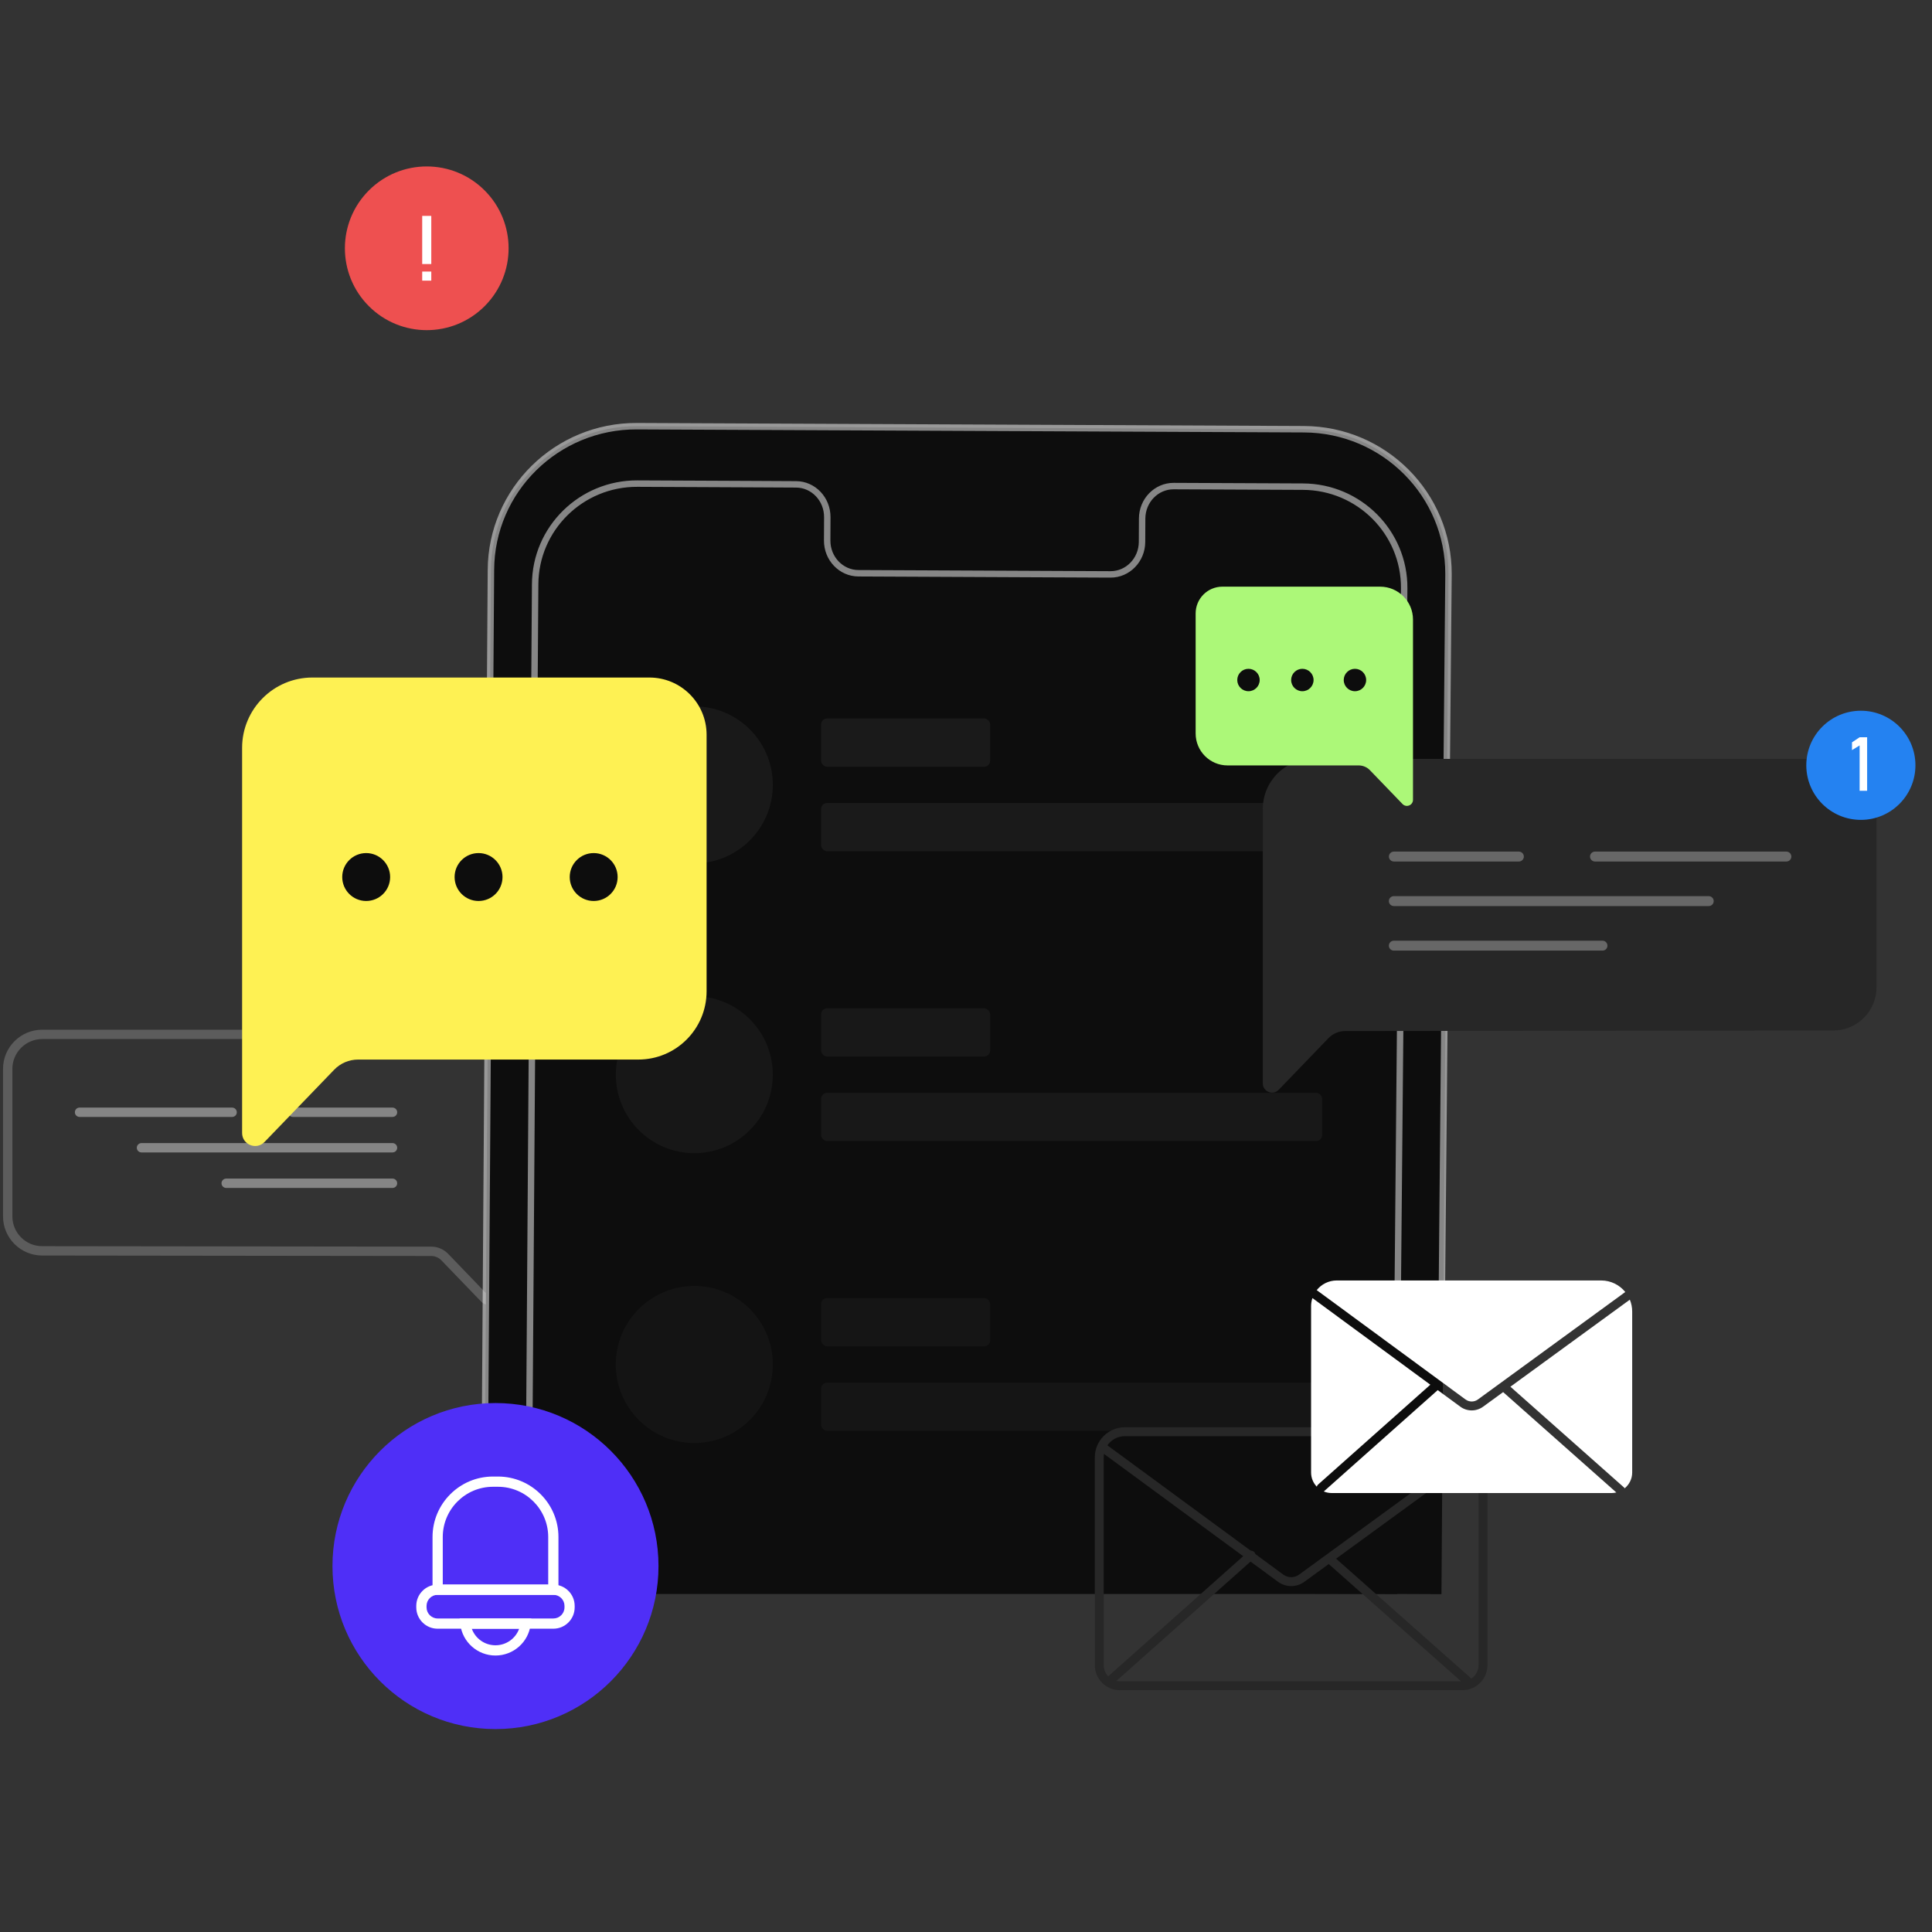 <svg width="320" height="320" viewBox="0 0 320 320" fill="none" xmlns="http://www.w3.org/2000/svg">
<rect x="0" y="0" width="320" height="320" fill="#333333" stroke="none"/>
<path d="M81.095 216.167C80.56 216.167 80.041 215.958 79.662 215.555L73.1 208.745C72.666 208.296 72.054 208.033 71.427 208.033L6.986 207.955C3.407 207.955 0.501 205.042 0.501 201.471V177.036C0.501 173.457 3.414 170.552 6.994 170.552H75.711C79.786 170.552 83.102 173.868 83.102 177.943V214.176C83.102 214.997 82.613 215.725 81.854 216.028C81.599 216.121 81.343 216.167 81.095 216.167ZM6.994 172.101C4.267 172.101 2.051 174.317 2.051 177.036V201.471C2.051 204.198 4.267 206.406 6.994 206.406L71.434 206.483C72.48 206.483 73.495 206.917 74.223 207.668L80.777 214.478C80.971 214.672 81.188 214.618 81.265 214.587C81.351 214.556 81.544 214.447 81.544 214.168V177.935C81.544 174.72 78.926 172.093 75.703 172.093H6.994V172.101Z" fill="white" fill-opacity="0.2"/>
<path d="M65.012 185H48.503C48.077 185 47.728 184.652 47.728 184.226C47.728 183.799 48.077 183.451 48.503 183.451H65.012C65.438 183.451 65.787 183.799 65.787 184.226C65.787 184.652 65.446 185 65.012 185Z" fill="white" fill-opacity="0.4"/>
<path d="M38.454 185H13.175C12.749 185 12.401 184.652 12.401 184.226C12.401 183.799 12.749 183.451 13.175 183.451H38.447C38.873 183.451 39.221 183.799 39.221 184.226C39.229 184.652 38.88 185 38.454 185Z" fill="white" fill-opacity="0.4"/>
<path d="M65.012 190.88H23.433C23.007 190.88 22.658 190.532 22.658 190.106C22.658 189.679 23.007 189.331 23.433 189.331H65.012C65.438 189.331 65.787 189.679 65.787 190.106C65.787 190.532 65.446 190.88 65.012 190.88Z" fill="white" fill-opacity="0.4"/>
<path d="M65.012 196.76H37.463C37.037 196.76 36.688 196.412 36.688 195.986C36.688 195.56 37.037 195.211 37.463 195.211H65.012C65.438 195.211 65.786 195.56 65.786 195.986C65.786 196.42 65.445 196.76 65.012 196.76Z" fill="white" fill-opacity="0.4"/>
<path d="M81.313 94.416L80.147 263.338L238.751 264.042L239.918 95.13C239.975 81.908 229.253 71.15 215.967 71.093L105.493 70.589C92.198 70.532 81.371 81.195 81.313 94.416Z" fill="#0D0D0D"/>
<path d="M194.396 80.51L215.812 80.605C225.109 80.643 232.627 88.177 232.579 97.431L231.441 264.012H87.481L88.638 96.794C88.676 87.53 96.261 80.063 105.568 80.101L124.315 80.186L131.852 80.225C134.721 80.234 137.036 82.669 137.026 85.656L137.007 89.518C136.988 92.504 139.312 94.939 142.182 94.949L183.932 95.139C186.802 95.149 189.145 92.742 189.155 89.755L189.174 85.894C189.184 82.907 191.527 80.5 194.396 80.51Z" fill="#0D0D0D"/>
<circle cx="115" cy="130" r="13" fill="#272727" fill-opacity="0.5"/>
<rect x="136" y="119" width="28" height="8" rx="1" fill="#1A1A1A"/>
<rect x="136" y="133" width="83" height="8" rx="1" fill="#1A1A1A"/>
<g opacity="0.8">
<circle cx="115" cy="178" r="13" fill="#272727" fill-opacity="0.5"/>
<rect x="136" y="167" width="28" height="8" rx="1" fill="#1A1A1A"/>
<rect x="136" y="181" width="83" height="8" rx="1" fill="#1A1A1A"/>
</g>
<g opacity="0.6">
<circle cx="115" cy="226" r="13" fill="#272727" fill-opacity="0.5"/>
<rect x="136" y="215" width="28" height="8" rx="1" fill="#1A1A1A"/>
<rect x="136" y="229" width="83" height="8" rx="1" fill="#1A1A1A"/>
</g>
<path d="M80.147 263.338L81.313 94.416C81.371 81.195 92.198 70.532 105.493 70.589L215.967 71.093C229.253 71.15 239.975 81.908 239.918 95.13L238.751 221.436" stroke="white" stroke-opacity="0.5" stroke-width="1.065"/>
<path d="M87.481 264.012L88.638 96.794C88.676 87.53 96.261 80.063 105.568 80.101L124.315 80.186L131.852 80.225C134.721 80.234 137.036 82.669 137.026 85.656L137.007 89.518C136.988 92.504 139.312 94.939 142.182 94.949L183.932 95.139C186.802 95.149 189.145 92.742 189.155 89.755L189.174 85.894C189.184 82.907 191.527 80.5 194.396 80.51L215.812 80.605C225.109 80.643 232.627 88.177 232.579 97.431L231.441 221.406" stroke="white" stroke-opacity="0.5" stroke-width="1.065"/>
<path d="M80.269 50.712C85.564 45.417 85.564 36.833 80.269 31.539C74.975 26.244 66.391 26.244 61.097 31.539C55.802 36.833 55.802 45.417 61.097 50.712C66.391 56.006 74.975 56.006 80.269 50.712Z" fill="#EE5050"/>
<path d="M69.93 35.758H71.434V43.733H69.93V35.758ZM69.93 44.979H71.434V46.483H69.93V44.979Z" fill="white"/>
<path d="M242.23 279.946H185.474C183.194 279.946 181.335 278.086 181.335 275.806V241.378C181.335 238.633 183.571 236.398 186.315 236.398H227.03C227.436 236.398 227.768 236.73 227.768 237.135C227.768 237.541 227.436 237.873 227.03 237.873H186.315C184.382 237.873 182.811 239.445 182.811 241.378V275.806C182.811 277.275 184.006 278.47 185.474 278.47H242.23C243.698 278.47 244.893 277.275 244.893 275.806V242.278C244.893 239.851 242.916 237.873 240.488 237.873H232.623C232.217 237.873 231.885 237.541 231.885 237.135C231.885 236.73 232.217 236.398 232.623 236.398H240.488C243.735 236.398 246.369 239.039 246.369 242.278V275.806C246.369 278.094 244.51 279.946 242.23 279.946Z" fill="#272727"/>
<path d="M184.036 278.942C183.829 278.942 183.63 278.861 183.482 278.699C183.209 278.396 183.239 277.931 183.541 277.658L206.725 257.035C207.027 256.762 207.499 256.792 207.765 257.094C208.038 257.397 208.009 257.862 207.706 258.135L184.523 278.758C184.383 278.876 184.205 278.942 184.036 278.942Z" fill="#272727"/>
<path d="M243.44 279.51C243.263 279.51 243.094 279.451 242.953 279.326L219.8 258.806C219.497 258.533 219.468 258.068 219.733 257.766C220.006 257.456 220.471 257.434 220.774 257.699L243.927 278.219C244.23 278.492 244.259 278.957 243.986 279.259C243.846 279.429 243.64 279.51 243.44 279.51Z" fill="#272727"/>
<path d="M213.86 262.709C213.093 262.709 212.325 262.466 211.669 261.986L182.31 240.411C181.978 240.168 181.911 239.71 182.155 239.378C182.398 239.054 182.856 238.98 183.188 239.223L212.547 260.798C213.329 261.374 214.384 261.374 215.166 260.806L243.898 239.858C244.23 239.615 244.688 239.688 244.931 240.02C245.175 240.352 245.101 240.81 244.769 241.053L216.037 262.001C215.388 262.473 214.62 262.709 213.86 262.709Z" fill="#272727"/>
<path d="M242.732 231.793C243.344 232.244 244.171 232.244 244.783 231.801L269.199 213.996C268.254 212.831 266.815 212.085 265.199 212.085H221.408C220.058 212.085 218.855 212.72 218.08 213.701C218.11 213.716 218.139 213.723 218.162 213.738L242.732 231.793Z" fill="white"/>
<path d="M245.653 232.989C245.085 233.402 244.421 233.609 243.764 233.609C243.1 233.609 242.429 233.402 241.861 232.981L238.134 230.244L219.297 247.001C219.282 247.015 219.268 247.015 219.253 247.03C219.659 247.2 220.101 247.296 220.574 247.296H266.955C267.22 247.296 267.471 247.259 267.715 247.2L248.966 230.576L245.653 232.989Z" fill="white"/>
<path d="M236.909 229.351L217.379 215C217.238 215.421 217.157 215.871 217.157 216.336V243.902C217.157 244.809 217.519 245.636 218.102 246.241C218.139 246.115 218.198 245.997 218.301 245.901L236.909 229.351Z" fill="white"/>
<path d="M268.999 246.381C269.043 246.418 269.066 246.469 269.095 246.514C269.848 245.886 270.342 244.957 270.342 243.902V217.228C270.342 216.535 270.202 215.871 269.951 215.266L250.169 229.683L268.999 246.381Z" fill="white"/>
<path d="M303.647 125.693H217.45C212.873 125.693 209.159 129.407 209.159 133.984V166.475V179.433C209.159 180.813 210.844 181.496 211.797 180.501L220.022 171.964C220.753 171.199 221.764 170.772 222.824 170.772L303.647 170.682C307.608 170.682 310.813 167.477 310.813 163.517V132.867C310.813 128.898 307.608 125.693 303.647 125.693Z" fill="#272727"/>
<path d="M251.576 142.694H230.869C230.417 142.694 230.047 142.325 230.047 141.873C230.047 141.421 230.417 141.051 230.869 141.051H251.576C252.028 141.051 252.397 141.421 252.397 141.873C252.397 142.325 252.028 142.694 251.576 142.694Z" fill="white" fill-opacity="0.3"/>
<path d="M295.883 142.694H264.181C263.729 142.694 263.359 142.325 263.359 141.873C263.359 141.421 263.729 141.051 264.181 141.051H295.883C296.335 141.051 296.704 141.421 296.704 141.873C296.704 142.325 296.343 142.694 295.883 142.694Z" fill="white" fill-opacity="0.3"/>
<path d="M283.022 150.073H230.86C230.408 150.073 230.039 149.704 230.039 149.252C230.039 148.8 230.408 148.43 230.86 148.43H283.022C283.474 148.43 283.844 148.8 283.844 149.252C283.844 149.704 283.474 150.073 283.022 150.073Z" fill="white" fill-opacity="0.3"/>
<path d="M265.421 157.452H230.86C230.408 157.452 230.039 157.082 230.039 156.631C230.039 156.179 230.408 155.809 230.86 155.809H265.421C265.873 155.809 266.243 156.179 266.243 156.631C266.243 157.082 265.882 157.452 265.421 157.452Z" fill="white" fill-opacity="0.3"/>
<path d="M308.218 135.796C313.21 135.796 317.256 131.75 317.256 126.758C317.256 121.767 313.21 117.72 308.218 117.72C303.227 117.72 299.18 121.767 299.18 126.758C299.18 131.75 303.227 135.796 308.218 135.796Z" fill="#2482F1"/>
<path d="M309.256 130.98H308.011V123.467L306.748 124.241V122.955L308.011 122.111H309.256V130.98Z" fill="white"/>
<path d="M105.724 175.496H59.299C57.821 175.496 56.391 176.106 55.363 177.167L43.813 189.15C42.464 190.548 40.102 189.6 40.102 187.656V169.472V123.866C40.102 117.441 45.307 112.22 51.749 112.22H107.555C112.792 112.22 117.033 116.461 117.033 121.698V164.187C117.033 170.436 111.972 175.496 105.724 175.496Z" fill="#FEF153"/>
<path d="M64.619 145.264C64.619 147.464 62.836 149.231 60.652 149.231C58.451 149.231 56.684 147.448 56.684 145.264C56.684 143.063 58.467 141.296 60.652 141.296C62.836 141.296 64.619 143.079 64.619 145.264Z" fill="#0D0D0D"/>
<path d="M83.232 145.264C83.232 147.464 81.449 149.232 79.264 149.232C77.063 149.232 75.296 147.448 75.296 145.264C75.296 143.063 77.079 141.296 79.264 141.296C81.449 141.296 83.232 143.079 83.232 145.264Z" fill="#0D0D0D"/>
<path d="M98.332 149.231C100.523 149.231 102.299 147.455 102.299 145.264C102.299 143.072 100.523 141.296 98.332 141.296C96.14 141.296 94.364 143.072 94.364 145.264C94.364 147.455 96.14 149.231 98.332 149.231Z" fill="#0D0D0D"/>
<path d="M203.328 126.779H225.053C225.745 126.779 226.414 127.065 226.895 127.561L232.3 133.169C232.931 133.823 234.036 133.379 234.036 132.469V123.96V102.619C234.036 99.612 231.601 97.169 228.586 97.169H202.471C200.021 97.169 198.036 99.153 198.036 101.604V121.487C198.036 124.411 200.404 126.779 203.328 126.779Z" fill="#ACF878"/>
<path d="M222.565 112.632C222.565 113.661 223.399 114.488 224.421 114.488C225.451 114.488 226.278 113.654 226.278 112.632C226.278 111.602 225.444 110.775 224.421 110.775C223.399 110.775 222.565 111.609 222.565 112.632Z" fill="#0D0D0D"/>
<path d="M213.854 112.632C213.854 113.661 214.688 114.488 215.711 114.488C216.741 114.488 217.568 113.654 217.568 112.632C217.568 111.602 216.733 110.775 215.711 110.775C214.688 110.775 213.854 111.609 213.854 112.632Z" fill="#0D0D0D"/>
<path d="M206.787 114.488C205.762 114.488 204.931 113.657 204.931 112.632C204.931 111.606 205.762 110.775 206.787 110.775C207.813 110.775 208.644 111.606 208.644 112.632C208.644 113.657 207.813 114.488 206.787 114.488Z" fill="#0D0D0D"/>
<path d="M82.068 286.389C96.98 286.389 109.068 274.301 109.068 259.389C109.068 244.478 96.98 232.389 82.068 232.389C67.156 232.389 55.068 244.478 55.068 259.389C55.068 274.301 67.156 286.389 82.068 286.389Z" fill="#4F2FF7"/>
<path d="M82.066 274.206C79.082 274.206 76.582 271.977 76.235 269.02L76.125 268.071H88.006L87.896 269.02C87.557 271.977 85.049 274.206 82.066 274.206ZM78.142 269.766C78.727 271.384 80.277 272.511 82.066 272.511C83.854 272.511 85.404 271.384 85.989 269.766H78.142Z" fill="white"/>
<path d="M92.497 264.155H71.641V254.579C71.641 249.054 76.133 244.562 81.65 244.562H82.48C87.997 244.562 92.497 249.054 92.497 254.579V264.155ZM73.336 262.461H90.802V254.579C90.802 249.995 87.073 246.257 82.48 246.257H81.65C77.065 246.257 73.336 249.986 73.336 254.579V262.461Z" fill="white"/>
<path d="M91.65 269.766H72.481C70.532 269.766 68.947 268.181 68.947 266.232V265.986C68.947 264.037 70.532 262.461 72.481 262.461H91.65C93.599 262.461 95.184 264.045 95.184 265.986V266.232C95.184 268.181 93.599 269.766 91.65 269.766ZM72.489 264.155C71.472 264.155 70.65 264.977 70.65 265.986V266.232C70.65 267.24 71.472 268.071 72.489 268.071H91.658C92.667 268.071 93.497 267.249 93.497 266.232V265.986C93.497 264.977 92.675 264.155 91.658 264.155H72.489Z" fill="white"/>
</svg>

